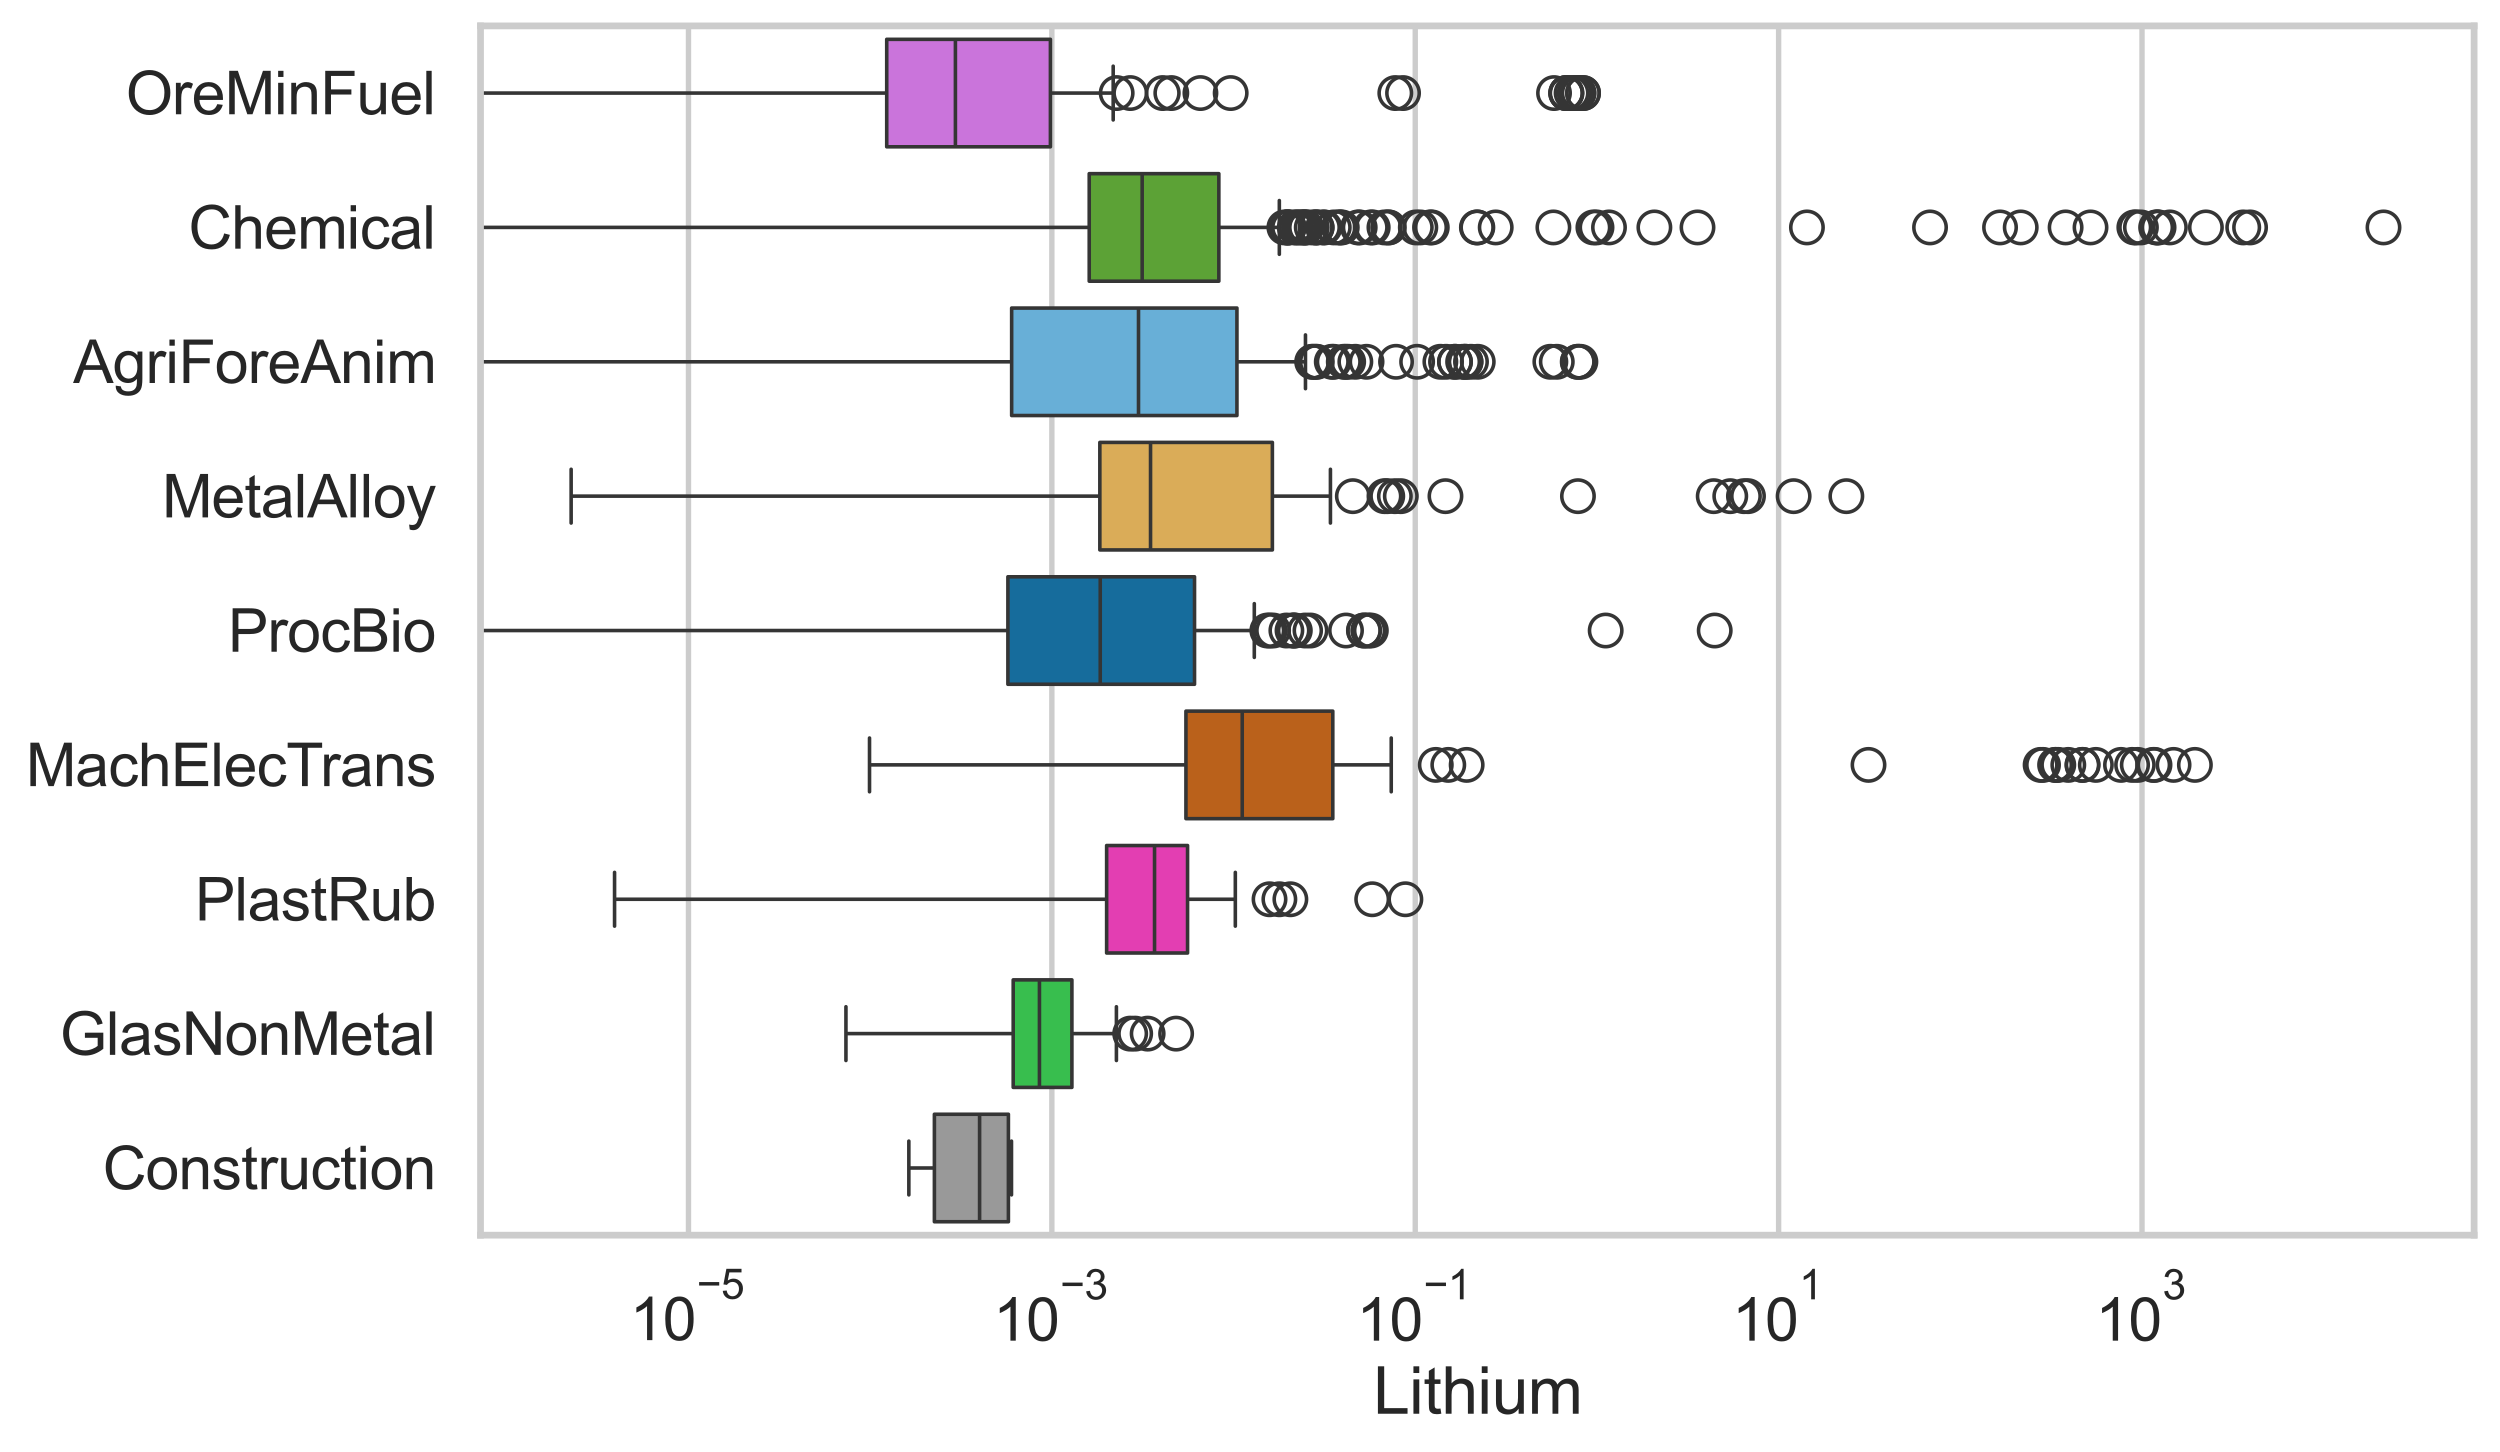 <?xml version="1.0" encoding="utf-8" standalone="no"?>
<!DOCTYPE svg PUBLIC "-//W3C//DTD SVG 1.1//EN"
  "http://www.w3.org/Graphics/SVG/1.1/DTD/svg11.dtd">
<svg xmlns:xlink="http://www.w3.org/1999/xlink" width="695.577pt" height="404.121pt" viewBox="0 0 695.577 404.121" xmlns="http://www.w3.org/2000/svg" version="1.1">
 <defs>
  <style type="text/css">*{stroke-linejoin: round; stroke-linecap: butt}</style>
 </defs>
 <g id="figure_1">
  <g id="patch_1">
   <path d="M 0 404.121 
L 695.577 404.121 
L 695.577 0 
L 0 0 
z
" style="fill: #ffffff"/>
  </g>
  <g id="axes_1">
   <g id="patch_2">
    <path d="M 133.697 343.665 
L 688.377 343.665 
L 688.377 7.2 
L 133.697 7.2 
z
" style="fill: #ffffff"/>
   </g>
   <g id="matplotlib.axis_1">
    <g id="xtick_1">
     <g id="line2d_1">
      <path d="M 191.555 343.665 
L 191.555 7.2 
" clip-path="url(#pcf374add7c)" style="fill: none; stroke: #cccccc; stroke-width: 1.5; stroke-linecap: round"/>
     </g>
     <g id="text_1">
      <!-- $\mathdefault{10^{-5}}$ -->
      <g style="fill: #262626" transform="translate(175.22 373.015) scale(0.165 -0.165)">
       <defs>
        <path id="ArialMT-31" d="M 2384 0 
L 1822 0 
L 1822 3584 
Q 1619 3391 1289 3197 
Q 959 3003 697 2906 
L 697 3450 
Q 1169 3672 1522 3987 
Q 1875 4303 2022 4600 
L 2384 4600 
L 2384 0 
z
" transform="scale(0.016)"/>
        <path id="ArialMT-30" d="M 266 2259 
Q 266 3072 433 3567 
Q 600 4063 929 4331 
Q 1259 4600 1759 4600 
Q 2128 4600 2406 4451 
Q 2684 4303 2865 4023 
Q 3047 3744 3150 3342 
Q 3253 2941 3253 2259 
Q 3253 1453 3087 958 
Q 2922 463 2592 192 
Q 2263 -78 1759 -78 
Q 1097 -78 719 397 
Q 266 969 266 2259 
z
M 844 2259 
Q 844 1131 1108 757 
Q 1372 384 1759 384 
Q 2147 384 2411 759 
Q 2675 1134 2675 2259 
Q 2675 3391 2411 3762 
Q 2147 4134 1753 4134 
Q 1366 4134 1134 3806 
Q 844 3388 844 2259 
z
" transform="scale(0.016)"/>
        <path id="ArialMT-2212" d="M 3381 1997 
L 356 1997 
L 356 2522 
L 3381 2522 
L 3381 1997 
z
" transform="scale(0.016)"/>
        <path id="ArialMT-35" d="M 266 1200 
L 856 1250 
Q 922 819 1161 601 
Q 1400 384 1738 384 
Q 2144 384 2425 690 
Q 2706 997 2706 1503 
Q 2706 1984 2436 2262 
Q 2166 2541 1728 2541 
Q 1456 2541 1237 2417 
Q 1019 2294 894 2097 
L 366 2166 
L 809 4519 
L 3088 4519 
L 3088 3981 
L 1259 3981 
L 1013 2750 
Q 1425 3038 1878 3038 
Q 2478 3038 2890 2622 
Q 3303 2206 3303 1553 
Q 3303 931 2941 478 
Q 2500 -78 1738 -78 
Q 1113 -78 717 272 
Q 322 622 266 1200 
z
" transform="scale(0.016)"/>
       </defs>
       <use xlink:href="#ArialMT-31" transform="translate(0 0.88)"/>
       <use xlink:href="#ArialMT-30" transform="translate(55.615 0.88)"/>
       <use xlink:href="#ArialMT-2212" transform="translate(112.973 70.573) scale(0.7)"/>
       <use xlink:href="#ArialMT-35" transform="translate(153.852 70.573) scale(0.7)"/>
      </g>
     </g>
    </g>
    <g id="xtick_2">
     <g id="line2d_2">
      <path d="M 292.66 343.665 
L 292.66 7.2 
" clip-path="url(#pcf374add7c)" style="fill: none; stroke: #cccccc; stroke-width: 1.5; stroke-linecap: round"/>
     </g>
     <g id="text_2">
      <!-- $\mathdefault{10^{-3}}$ -->
      <g style="fill: #262626" transform="translate(276.325 373.18) scale(0.165 -0.165)">
       <defs>
        <path id="ArialMT-33" d="M 269 1209 
L 831 1284 
Q 928 806 1161 595 
Q 1394 384 1728 384 
Q 2125 384 2398 659 
Q 2672 934 2672 1341 
Q 2672 1728 2419 1979 
Q 2166 2231 1775 2231 
Q 1616 2231 1378 2169 
L 1441 2663 
Q 1497 2656 1531 2656 
Q 1891 2656 2178 2843 
Q 2466 3031 2466 3422 
Q 2466 3731 2256 3934 
Q 2047 4138 1716 4138 
Q 1388 4138 1169 3931 
Q 950 3725 888 3313 
L 325 3413 
Q 428 3978 793 4289 
Q 1159 4600 1703 4600 
Q 2078 4600 2393 4439 
Q 2709 4278 2876 4000 
Q 3044 3722 3044 3409 
Q 3044 3113 2884 2869 
Q 2725 2625 2413 2481 
Q 2819 2388 3044 2092 
Q 3269 1797 3269 1353 
Q 3269 753 2831 336 
Q 2394 -81 1725 -81 
Q 1122 -81 723 278 
Q 325 638 269 1209 
z
" transform="scale(0.016)"/>
       </defs>
       <use xlink:href="#ArialMT-31" transform="translate(0 0.994)"/>
       <use xlink:href="#ArialMT-30" transform="translate(55.615 0.994)"/>
       <use xlink:href="#ArialMT-2212" transform="translate(112.973 70.688) scale(0.7)"/>
       <use xlink:href="#ArialMT-33" transform="translate(153.852 70.688) scale(0.7)"/>
      </g>
     </g>
    </g>
    <g id="xtick_3">
     <g id="line2d_3">
      <path d="M 393.764 343.665 
L 393.764 7.2 
" clip-path="url(#pcf374add7c)" style="fill: none; stroke: #cccccc; stroke-width: 1.5; stroke-linecap: round"/>
     </g>
     <g id="text_3">
      <!-- $\mathdefault{10^{-1}}$ -->
      <g style="fill: #262626" transform="translate(377.429 373.18) scale(0.165 -0.165)">
       <use xlink:href="#ArialMT-31" transform="translate(0 0.994)"/>
       <use xlink:href="#ArialMT-30" transform="translate(55.615 0.994)"/>
       <use xlink:href="#ArialMT-2212" transform="translate(112.973 70.688) scale(0.7)"/>
       <use xlink:href="#ArialMT-31" transform="translate(153.852 70.688) scale(0.7)"/>
      </g>
     </g>
    </g>
    <g id="xtick_4">
     <g id="line2d_4">
      <path d="M 494.868 343.665 
L 494.868 7.2 
" clip-path="url(#pcf374add7c)" style="fill: none; stroke: #cccccc; stroke-width: 1.5; stroke-linecap: round"/>
     </g>
     <g id="text_4">
      <!-- $\mathdefault{10^{1}}$ -->
      <g style="fill: #262626" transform="translate(481.916 373.18) scale(0.165 -0.165)">
       <use xlink:href="#ArialMT-31" transform="translate(0 0.994)"/>
       <use xlink:href="#ArialMT-30" transform="translate(55.615 0.994)"/>
       <use xlink:href="#ArialMT-31" transform="translate(112.973 70.688) scale(0.7)"/>
      </g>
     </g>
    </g>
    <g id="xtick_5">
     <g id="line2d_5">
      <path d="M 595.973 343.665 
L 595.973 7.2 
" clip-path="url(#pcf374add7c)" style="fill: none; stroke: #cccccc; stroke-width: 1.5; stroke-linecap: round"/>
     </g>
     <g id="text_5">
      <!-- $\mathdefault{10^{3}}$ -->
      <g style="fill: #262626" transform="translate(583.02 373.18) scale(0.165 -0.165)">
       <use xlink:href="#ArialMT-31" transform="translate(0 0.994)"/>
       <use xlink:href="#ArialMT-30" transform="translate(55.615 0.994)"/>
       <use xlink:href="#ArialMT-33" transform="translate(112.973 70.688) scale(0.7)"/>
      </g>
     </g>
    </g>
    <g id="text_6">
     <!-- Lithium -->
     <g style="fill: #262626" transform="translate(382.026 393.344) scale(0.18 -0.18)">
      <defs>
       <path id="ArialMT-4c" d="M 469 0 
L 469 4581 
L 1075 4581 
L 1075 541 
L 3331 541 
L 3331 0 
L 469 0 
z
" transform="scale(0.016)"/>
       <path id="ArialMT-69" d="M 425 3934 
L 425 4581 
L 988 4581 
L 988 3934 
L 425 3934 
z
M 425 0 
L 425 3319 
L 988 3319 
L 988 0 
L 425 0 
z
" transform="scale(0.016)"/>
       <path id="ArialMT-74" d="M 1650 503 
L 1731 6 
Q 1494 -44 1306 -44 
Q 1000 -44 831 53 
Q 663 150 594 308 
Q 525 466 525 972 
L 525 2881 
L 113 2881 
L 113 3319 
L 525 3319 
L 525 4141 
L 1084 4478 
L 1084 3319 
L 1650 3319 
L 1650 2881 
L 1084 2881 
L 1084 941 
Q 1084 700 1114 631 
Q 1144 563 1211 522 
Q 1278 481 1403 481 
Q 1497 481 1650 503 
z
" transform="scale(0.016)"/>
       <path id="ArialMT-68" d="M 422 0 
L 422 4581 
L 984 4581 
L 984 2938 
Q 1378 3394 1978 3394 
Q 2347 3394 2619 3248 
Q 2891 3103 3008 2847 
Q 3125 2591 3125 2103 
L 3125 0 
L 2563 0 
L 2563 2103 
Q 2563 2525 2380 2717 
Q 2197 2909 1863 2909 
Q 1613 2909 1392 2779 
Q 1172 2650 1078 2428 
Q 984 2206 984 1816 
L 984 0 
L 422 0 
z
" transform="scale(0.016)"/>
       <path id="ArialMT-75" d="M 2597 0 
L 2597 488 
Q 2209 -75 1544 -75 
Q 1250 -75 995 37 
Q 741 150 617 320 
Q 494 491 444 738 
Q 409 903 409 1263 
L 409 3319 
L 972 3319 
L 972 1478 
Q 972 1038 1006 884 
Q 1059 663 1231 536 
Q 1403 409 1656 409 
Q 1909 409 2131 539 
Q 2353 669 2445 892 
Q 2538 1116 2538 1541 
L 2538 3319 
L 3100 3319 
L 3100 0 
L 2597 0 
z
" transform="scale(0.016)"/>
       <path id="ArialMT-6d" d="M 422 0 
L 422 3319 
L 925 3319 
L 925 2853 
Q 1081 3097 1340 3245 
Q 1600 3394 1931 3394 
Q 2300 3394 2536 3241 
Q 2772 3088 2869 2813 
Q 3263 3394 3894 3394 
Q 4388 3394 4653 3120 
Q 4919 2847 4919 2278 
L 4919 0 
L 4359 0 
L 4359 2091 
Q 4359 2428 4304 2576 
Q 4250 2725 4106 2815 
Q 3963 2906 3769 2906 
Q 3419 2906 3187 2673 
Q 2956 2441 2956 1928 
L 2956 0 
L 2394 0 
L 2394 2156 
Q 2394 2531 2256 2718 
Q 2119 2906 1806 2906 
Q 1569 2906 1367 2781 
Q 1166 2656 1075 2415 
Q 984 2175 984 1722 
L 984 0 
L 422 0 
z
" transform="scale(0.016)"/>
      </defs>
      <use xlink:href="#ArialMT-4c"/>
      <use xlink:href="#ArialMT-69" transform="translate(55.615 0)"/>
      <use xlink:href="#ArialMT-74" transform="translate(77.832 0)"/>
      <use xlink:href="#ArialMT-68" transform="translate(105.615 0)"/>
      <use xlink:href="#ArialMT-69" transform="translate(161.23 0)"/>
      <use xlink:href="#ArialMT-75" transform="translate(183.447 0)"/>
      <use xlink:href="#ArialMT-6d" transform="translate(239.062 0)"/>
     </g>
    </g>
   </g>
   <g id="matplotlib.axis_2">
    <g id="ytick_1">
     <g id="text_7">
      <!-- OreMinFuel -->
      <g style="fill: #262626" transform="translate(35.013 31.798) scale(0.165 -0.165)">
       <defs>
        <path id="ArialMT-4f" d="M 309 2231 
Q 309 3372 921 4017 
Q 1534 4663 2503 4663 
Q 3138 4663 3647 4359 
Q 4156 4056 4423 3514 
Q 4691 2972 4691 2284 
Q 4691 1588 4409 1038 
Q 4128 488 3612 205 
Q 3097 -78 2500 -78 
Q 1853 -78 1343 234 
Q 834 547 571 1087 
Q 309 1628 309 2231 
z
M 934 2222 
Q 934 1394 1379 917 
Q 1825 441 2497 441 
Q 3181 441 3623 922 
Q 4066 1403 4066 2288 
Q 4066 2847 3877 3264 
Q 3688 3681 3323 3911 
Q 2959 4141 2506 4141 
Q 1863 4141 1398 3698 
Q 934 3256 934 2222 
z
" transform="scale(0.016)"/>
        <path id="ArialMT-72" d="M 416 0 
L 416 3319 
L 922 3319 
L 922 2816 
Q 1116 3169 1280 3281 
Q 1444 3394 1641 3394 
Q 1925 3394 2219 3213 
L 2025 2691 
Q 1819 2813 1613 2813 
Q 1428 2813 1281 2702 
Q 1134 2591 1072 2394 
Q 978 2094 978 1738 
L 978 0 
L 416 0 
z
" transform="scale(0.016)"/>
        <path id="ArialMT-65" d="M 2694 1069 
L 3275 997 
Q 3138 488 2766 206 
Q 2394 -75 1816 -75 
Q 1088 -75 661 373 
Q 234 822 234 1631 
Q 234 2469 665 2931 
Q 1097 3394 1784 3394 
Q 2450 3394 2872 2941 
Q 3294 2488 3294 1666 
Q 3294 1616 3291 1516 
L 816 1516 
Q 847 969 1125 678 
Q 1403 388 1819 388 
Q 2128 388 2347 550 
Q 2566 713 2694 1069 
z
M 847 1978 
L 2700 1978 
Q 2663 2397 2488 2606 
Q 2219 2931 1791 2931 
Q 1403 2931 1139 2672 
Q 875 2413 847 1978 
z
" transform="scale(0.016)"/>
        <path id="ArialMT-4d" d="M 475 0 
L 475 4581 
L 1388 4581 
L 2472 1338 
Q 2622 884 2691 659 
Q 2769 909 2934 1394 
L 4031 4581 
L 4847 4581 
L 4847 0 
L 4263 0 
L 4263 3834 
L 2931 0 
L 2384 0 
L 1059 3900 
L 1059 0 
L 475 0 
z
" transform="scale(0.016)"/>
        <path id="ArialMT-6e" d="M 422 0 
L 422 3319 
L 928 3319 
L 928 2847 
Q 1294 3394 1984 3394 
Q 2284 3394 2536 3286 
Q 2788 3178 2913 3003 
Q 3038 2828 3088 2588 
Q 3119 2431 3119 2041 
L 3119 0 
L 2556 0 
L 2556 2019 
Q 2556 2363 2490 2533 
Q 2425 2703 2258 2804 
Q 2091 2906 1866 2906 
Q 1506 2906 1245 2678 
Q 984 2450 984 1813 
L 984 0 
L 422 0 
z
" transform="scale(0.016)"/>
        <path id="ArialMT-46" d="M 525 0 
L 525 4581 
L 3616 4581 
L 3616 4041 
L 1131 4041 
L 1131 2622 
L 3281 2622 
L 3281 2081 
L 1131 2081 
L 1131 0 
L 525 0 
z
" transform="scale(0.016)"/>
        <path id="ArialMT-6c" d="M 409 0 
L 409 4581 
L 972 4581 
L 972 0 
L 409 0 
z
" transform="scale(0.016)"/>
       </defs>
       <use xlink:href="#ArialMT-4f"/>
       <use xlink:href="#ArialMT-72" transform="translate(77.783 0)"/>
       <use xlink:href="#ArialMT-65" transform="translate(111.084 0)"/>
       <use xlink:href="#ArialMT-4d" transform="translate(166.699 0)"/>
       <use xlink:href="#ArialMT-69" transform="translate(250 0)"/>
       <use xlink:href="#ArialMT-6e" transform="translate(272.217 0)"/>
       <use xlink:href="#ArialMT-46" transform="translate(327.832 0)"/>
       <use xlink:href="#ArialMT-75" transform="translate(388.916 0)"/>
       <use xlink:href="#ArialMT-65" transform="translate(444.531 0)"/>
       <use xlink:href="#ArialMT-6c" transform="translate(500.146 0)"/>
      </g>
     </g>
    </g>
    <g id="ytick_2">
     <g id="text_8">
      <!-- Chemical -->
      <g style="fill: #262626" transform="translate(52.428 69.183) scale(0.165 -0.165)">
       <defs>
        <path id="ArialMT-43" d="M 3763 1606 
L 4369 1453 
Q 4178 706 3683 314 
Q 3188 -78 2472 -78 
Q 1731 -78 1267 223 
Q 803 525 561 1097 
Q 319 1669 319 2325 
Q 319 3041 592 3573 
Q 866 4106 1370 4382 
Q 1875 4659 2481 4659 
Q 3169 4659 3637 4309 
Q 4106 3959 4291 3325 
L 3694 3184 
Q 3534 3684 3231 3912 
Q 2928 4141 2469 4141 
Q 1941 4141 1586 3887 
Q 1231 3634 1087 3207 
Q 944 2781 944 2328 
Q 944 1744 1114 1308 
Q 1284 872 1643 656 
Q 2003 441 2422 441 
Q 2931 441 3284 734 
Q 3638 1028 3763 1606 
z
" transform="scale(0.016)"/>
        <path id="ArialMT-63" d="M 2588 1216 
L 3141 1144 
Q 3050 572 2676 248 
Q 2303 -75 1759 -75 
Q 1078 -75 664 370 
Q 250 816 250 1647 
Q 250 2184 428 2587 
Q 606 2991 970 3192 
Q 1334 3394 1763 3394 
Q 2303 3394 2647 3120 
Q 2991 2847 3088 2344 
L 2541 2259 
Q 2463 2594 2264 2762 
Q 2066 2931 1784 2931 
Q 1359 2931 1093 2626 
Q 828 2322 828 1663 
Q 828 994 1084 691 
Q 1341 388 1753 388 
Q 2084 388 2306 591 
Q 2528 794 2588 1216 
z
" transform="scale(0.016)"/>
        <path id="ArialMT-61" d="M 2588 409 
Q 2275 144 1986 34 
Q 1697 -75 1366 -75 
Q 819 -75 525 192 
Q 231 459 231 875 
Q 231 1119 342 1320 
Q 453 1522 633 1644 
Q 813 1766 1038 1828 
Q 1203 1872 1538 1913 
Q 2219 1994 2541 2106 
Q 2544 2222 2544 2253 
Q 2544 2597 2384 2738 
Q 2169 2928 1744 2928 
Q 1347 2928 1158 2789 
Q 969 2650 878 2297 
L 328 2372 
Q 403 2725 575 2942 
Q 747 3159 1072 3276 
Q 1397 3394 1825 3394 
Q 2250 3394 2515 3294 
Q 2781 3194 2906 3042 
Q 3031 2891 3081 2659 
Q 3109 2516 3109 2141 
L 3109 1391 
Q 3109 606 3145 398 
Q 3181 191 3288 0 
L 2700 0 
Q 2613 175 2588 409 
z
M 2541 1666 
Q 2234 1541 1622 1453 
Q 1275 1403 1131 1340 
Q 988 1278 909 1158 
Q 831 1038 831 891 
Q 831 666 1001 516 
Q 1172 366 1500 366 
Q 1825 366 2078 508 
Q 2331 650 2450 897 
Q 2541 1088 2541 1459 
L 2541 1666 
z
" transform="scale(0.016)"/>
       </defs>
       <use xlink:href="#ArialMT-43"/>
       <use xlink:href="#ArialMT-68" transform="translate(72.217 0)"/>
       <use xlink:href="#ArialMT-65" transform="translate(127.832 0)"/>
       <use xlink:href="#ArialMT-6d" transform="translate(183.447 0)"/>
       <use xlink:href="#ArialMT-69" transform="translate(266.748 0)"/>
       <use xlink:href="#ArialMT-63" transform="translate(288.965 0)"/>
       <use xlink:href="#ArialMT-61" transform="translate(338.965 0)"/>
       <use xlink:href="#ArialMT-6c" transform="translate(394.58 0)"/>
      </g>
     </g>
    </g>
    <g id="ytick_3">
     <g id="text_9">
      <!-- AgriForeAnim -->
      <g style="fill: #262626" transform="translate(20.341 106.568) scale(0.165 -0.165)">
       <defs>
        <path id="ArialMT-41" d="M -9 0 
L 1750 4581 
L 2403 4581 
L 4278 0 
L 3588 0 
L 3053 1388 
L 1138 1388 
L 634 0 
L -9 0 
z
M 1313 1881 
L 2866 1881 
L 2388 3150 
Q 2169 3728 2063 4100 
Q 1975 3659 1816 3225 
L 1313 1881 
z
" transform="scale(0.016)"/>
        <path id="ArialMT-67" d="M 319 -275 
L 866 -356 
Q 900 -609 1056 -725 
Q 1266 -881 1628 -881 
Q 2019 -881 2231 -725 
Q 2444 -569 2519 -288 
Q 2563 -116 2559 434 
Q 2191 0 1641 0 
Q 956 0 581 494 
Q 206 988 206 1678 
Q 206 2153 378 2554 
Q 550 2956 876 3175 
Q 1203 3394 1644 3394 
Q 2231 3394 2613 2919 
L 2613 3319 
L 3131 3319 
L 3131 450 
Q 3131 -325 2973 -648 
Q 2816 -972 2473 -1159 
Q 2131 -1347 1631 -1347 
Q 1038 -1347 672 -1080 
Q 306 -813 319 -275 
z
M 784 1719 
Q 784 1066 1043 766 
Q 1303 466 1694 466 
Q 2081 466 2343 764 
Q 2606 1063 2606 1700 
Q 2606 2309 2336 2618 
Q 2066 2928 1684 2928 
Q 1309 2928 1046 2623 
Q 784 2319 784 1719 
z
" transform="scale(0.016)"/>
        <path id="ArialMT-6f" d="M 213 1659 
Q 213 2581 725 3025 
Q 1153 3394 1769 3394 
Q 2453 3394 2887 2945 
Q 3322 2497 3322 1706 
Q 3322 1066 3130 698 
Q 2938 331 2570 128 
Q 2203 -75 1769 -75 
Q 1072 -75 642 372 
Q 213 819 213 1659 
z
M 791 1659 
Q 791 1022 1069 705 
Q 1347 388 1769 388 
Q 2188 388 2466 706 
Q 2744 1025 2744 1678 
Q 2744 2294 2464 2611 
Q 2184 2928 1769 2928 
Q 1347 2928 1069 2612 
Q 791 2297 791 1659 
z
" transform="scale(0.016)"/>
       </defs>
       <use xlink:href="#ArialMT-41"/>
       <use xlink:href="#ArialMT-67" transform="translate(66.699 0)"/>
       <use xlink:href="#ArialMT-72" transform="translate(122.314 0)"/>
       <use xlink:href="#ArialMT-69" transform="translate(155.615 0)"/>
       <use xlink:href="#ArialMT-46" transform="translate(177.832 0)"/>
       <use xlink:href="#ArialMT-6f" transform="translate(238.916 0)"/>
       <use xlink:href="#ArialMT-72" transform="translate(294.531 0)"/>
       <use xlink:href="#ArialMT-65" transform="translate(327.832 0)"/>
       <use xlink:href="#ArialMT-41" transform="translate(383.447 0)"/>
       <use xlink:href="#ArialMT-6e" transform="translate(450.146 0)"/>
       <use xlink:href="#ArialMT-69" transform="translate(505.762 0)"/>
       <use xlink:href="#ArialMT-6d" transform="translate(527.979 0)"/>
      </g>
     </g>
    </g>
    <g id="ytick_4">
     <g id="text_10">
      <!-- MetalAlloy -->
      <g style="fill: #262626" transform="translate(45.088 143.953) scale(0.165 -0.165)">
       <defs>
        <path id="ArialMT-79" d="M 397 -1278 
L 334 -750 
Q 519 -800 656 -800 
Q 844 -800 956 -737 
Q 1069 -675 1141 -563 
Q 1194 -478 1313 -144 
Q 1328 -97 1363 -6 
L 103 3319 
L 709 3319 
L 1400 1397 
Q 1534 1031 1641 628 
Q 1738 1016 1872 1384 
L 2581 3319 
L 3144 3319 
L 1881 -56 
Q 1678 -603 1566 -809 
Q 1416 -1088 1222 -1217 
Q 1028 -1347 759 -1347 
Q 597 -1347 397 -1278 
z
" transform="scale(0.016)"/>
       </defs>
       <use xlink:href="#ArialMT-4d"/>
       <use xlink:href="#ArialMT-65" transform="translate(83.301 0)"/>
       <use xlink:href="#ArialMT-74" transform="translate(138.916 0)"/>
       <use xlink:href="#ArialMT-61" transform="translate(166.699 0)"/>
       <use xlink:href="#ArialMT-6c" transform="translate(222.314 0)"/>
       <use xlink:href="#ArialMT-41" transform="translate(244.531 0)"/>
       <use xlink:href="#ArialMT-6c" transform="translate(311.23 0)"/>
       <use xlink:href="#ArialMT-6c" transform="translate(333.447 0)"/>
       <use xlink:href="#ArialMT-6f" transform="translate(355.664 0)"/>
       <use xlink:href="#ArialMT-79" transform="translate(411.279 0)"/>
      </g>
     </g>
    </g>
    <g id="ytick_5">
     <g id="text_11">
      <!-- ProcBio -->
      <g style="fill: #262626" transform="translate(63.424 181.337) scale(0.165 -0.165)">
       <defs>
        <path id="ArialMT-50" d="M 494 0 
L 494 4581 
L 2222 4581 
Q 2678 4581 2919 4538 
Q 3256 4481 3484 4323 
Q 3713 4166 3852 3881 
Q 3991 3597 3991 3256 
Q 3991 2672 3619 2267 
Q 3247 1863 2275 1863 
L 1100 1863 
L 1100 0 
L 494 0 
z
M 1100 2403 
L 2284 2403 
Q 2872 2403 3119 2622 
Q 3366 2841 3366 3238 
Q 3366 3525 3220 3729 
Q 3075 3934 2838 4000 
Q 2684 4041 2272 4041 
L 1100 4041 
L 1100 2403 
z
" transform="scale(0.016)"/>
        <path id="ArialMT-42" d="M 469 0 
L 469 4581 
L 2188 4581 
Q 2713 4581 3030 4442 
Q 3347 4303 3526 4014 
Q 3706 3725 3706 3409 
Q 3706 3116 3547 2856 
Q 3388 2597 3066 2438 
Q 3481 2316 3704 2022 
Q 3928 1728 3928 1328 
Q 3928 1006 3792 729 
Q 3656 453 3456 303 
Q 3256 153 2954 76 
Q 2653 0 2216 0 
L 469 0 
z
M 1075 2656 
L 2066 2656 
Q 2469 2656 2644 2709 
Q 2875 2778 2992 2937 
Q 3109 3097 3109 3338 
Q 3109 3566 3000 3739 
Q 2891 3913 2687 3977 
Q 2484 4041 1991 4041 
L 1075 4041 
L 1075 2656 
z
M 1075 541 
L 2216 541 
Q 2509 541 2628 563 
Q 2838 600 2978 687 
Q 3119 775 3209 942 
Q 3300 1109 3300 1328 
Q 3300 1584 3169 1773 
Q 3038 1963 2805 2039 
Q 2572 2116 2134 2116 
L 1075 2116 
L 1075 541 
z
" transform="scale(0.016)"/>
       </defs>
       <use xlink:href="#ArialMT-50"/>
       <use xlink:href="#ArialMT-72" transform="translate(66.699 0)"/>
       <use xlink:href="#ArialMT-6f" transform="translate(100 0)"/>
       <use xlink:href="#ArialMT-63" transform="translate(155.615 0)"/>
       <use xlink:href="#ArialMT-42" transform="translate(205.615 0)"/>
       <use xlink:href="#ArialMT-69" transform="translate(272.314 0)"/>
       <use xlink:href="#ArialMT-6f" transform="translate(294.531 0)"/>
      </g>
     </g>
    </g>
    <g id="ytick_6">
     <g id="text_12">
      <!-- MachElecTrans -->
      <g style="fill: #262626" transform="translate(7.2 218.722) scale(0.165 -0.165)">
       <defs>
        <path id="ArialMT-45" d="M 506 0 
L 506 4581 
L 3819 4581 
L 3819 4041 
L 1113 4041 
L 1113 2638 
L 3647 2638 
L 3647 2100 
L 1113 2100 
L 1113 541 
L 3925 541 
L 3925 0 
L 506 0 
z
" transform="scale(0.016)"/>
        <path id="ArialMT-54" d="M 1659 0 
L 1659 4041 
L 150 4041 
L 150 4581 
L 3781 4581 
L 3781 4041 
L 2266 4041 
L 2266 0 
L 1659 0 
z
" transform="scale(0.016)"/>
        <path id="ArialMT-73" d="M 197 991 
L 753 1078 
Q 800 744 1014 566 
Q 1228 388 1613 388 
Q 2000 388 2187 545 
Q 2375 703 2375 916 
Q 2375 1106 2209 1216 
Q 2094 1291 1634 1406 
Q 1016 1563 777 1677 
Q 538 1791 414 1992 
Q 291 2194 291 2438 
Q 291 2659 392 2848 
Q 494 3038 669 3163 
Q 800 3259 1026 3326 
Q 1253 3394 1513 3394 
Q 1903 3394 2198 3281 
Q 2494 3169 2634 2976 
Q 2775 2784 2828 2463 
L 2278 2388 
Q 2241 2644 2061 2787 
Q 1881 2931 1553 2931 
Q 1166 2931 1000 2803 
Q 834 2675 834 2503 
Q 834 2394 903 2306 
Q 972 2216 1119 2156 
Q 1203 2125 1616 2013 
Q 2213 1853 2448 1751 
Q 2684 1650 2818 1456 
Q 2953 1263 2953 975 
Q 2953 694 2789 445 
Q 2625 197 2315 61 
Q 2006 -75 1616 -75 
Q 969 -75 630 194 
Q 291 463 197 991 
z
" transform="scale(0.016)"/>
       </defs>
       <use xlink:href="#ArialMT-4d"/>
       <use xlink:href="#ArialMT-61" transform="translate(83.301 0)"/>
       <use xlink:href="#ArialMT-63" transform="translate(138.916 0)"/>
       <use xlink:href="#ArialMT-68" transform="translate(188.916 0)"/>
       <use xlink:href="#ArialMT-45" transform="translate(244.531 0)"/>
       <use xlink:href="#ArialMT-6c" transform="translate(311.23 0)"/>
       <use xlink:href="#ArialMT-65" transform="translate(333.447 0)"/>
       <use xlink:href="#ArialMT-63" transform="translate(389.062 0)"/>
       <use xlink:href="#ArialMT-54" transform="translate(439.062 0)"/>
       <use xlink:href="#ArialMT-72" transform="translate(496.396 0)"/>
       <use xlink:href="#ArialMT-61" transform="translate(529.697 0)"/>
       <use xlink:href="#ArialMT-6e" transform="translate(585.312 0)"/>
       <use xlink:href="#ArialMT-73" transform="translate(640.928 0)"/>
      </g>
     </g>
    </g>
    <g id="ytick_7">
     <g id="text_13">
      <!-- PlastRub -->
      <g style="fill: #262626" transform="translate(54.248 256.107) scale(0.165 -0.165)">
       <defs>
        <path id="ArialMT-52" d="M 503 0 
L 503 4581 
L 2534 4581 
Q 3147 4581 3465 4457 
Q 3784 4334 3975 4021 
Q 4166 3709 4166 3331 
Q 4166 2844 3850 2509 
Q 3534 2175 2875 2084 
Q 3116 1969 3241 1856 
Q 3506 1613 3744 1247 
L 4541 0 
L 3778 0 
L 3172 953 
Q 2906 1366 2734 1584 
Q 2563 1803 2427 1890 
Q 2291 1978 2150 2013 
Q 2047 2034 1813 2034 
L 1109 2034 
L 1109 0 
L 503 0 
z
M 1109 2559 
L 2413 2559 
Q 2828 2559 3062 2645 
Q 3297 2731 3419 2920 
Q 3541 3109 3541 3331 
Q 3541 3656 3305 3865 
Q 3069 4075 2559 4075 
L 1109 4075 
L 1109 2559 
z
" transform="scale(0.016)"/>
        <path id="ArialMT-62" d="M 941 0 
L 419 0 
L 419 4581 
L 981 4581 
L 981 2947 
Q 1338 3394 1891 3394 
Q 2197 3394 2470 3270 
Q 2744 3147 2920 2923 
Q 3097 2700 3197 2384 
Q 3297 2069 3297 1709 
Q 3297 856 2875 390 
Q 2453 -75 1863 -75 
Q 1275 -75 941 416 
L 941 0 
z
M 934 1684 
Q 934 1088 1097 822 
Q 1363 388 1816 388 
Q 2184 388 2453 708 
Q 2722 1028 2722 1663 
Q 2722 2313 2464 2622 
Q 2206 2931 1841 2931 
Q 1472 2931 1203 2611 
Q 934 2291 934 1684 
z
" transform="scale(0.016)"/>
       </defs>
       <use xlink:href="#ArialMT-50"/>
       <use xlink:href="#ArialMT-6c" transform="translate(66.699 0)"/>
       <use xlink:href="#ArialMT-61" transform="translate(88.916 0)"/>
       <use xlink:href="#ArialMT-73" transform="translate(144.531 0)"/>
       <use xlink:href="#ArialMT-74" transform="translate(194.531 0)"/>
       <use xlink:href="#ArialMT-52" transform="translate(222.314 0)"/>
       <use xlink:href="#ArialMT-75" transform="translate(294.531 0)"/>
       <use xlink:href="#ArialMT-62" transform="translate(350.146 0)"/>
      </g>
     </g>
    </g>
    <g id="ytick_8">
     <g id="text_14">
      <!-- GlasNonMetal -->
      <g style="fill: #262626" transform="translate(16.659 293.492) scale(0.165 -0.165)">
       <defs>
        <path id="ArialMT-47" d="M 2638 1797 
L 2638 2334 
L 4578 2338 
L 4578 638 
Q 4131 281 3656 101 
Q 3181 -78 2681 -78 
Q 2006 -78 1454 211 
Q 903 500 622 1047 
Q 341 1594 341 2269 
Q 341 2938 620 3517 
Q 900 4097 1425 4378 
Q 1950 4659 2634 4659 
Q 3131 4659 3532 4498 
Q 3934 4338 4162 4050 
Q 4391 3763 4509 3300 
L 3963 3150 
Q 3859 3500 3706 3700 
Q 3553 3900 3268 4020 
Q 2984 4141 2638 4141 
Q 2222 4141 1919 4014 
Q 1616 3888 1430 3681 
Q 1244 3475 1141 3228 
Q 966 2803 966 2306 
Q 966 1694 1177 1281 
Q 1388 869 1791 669 
Q 2194 469 2647 469 
Q 3041 469 3416 620 
Q 3791 772 3984 944 
L 3984 1797 
L 2638 1797 
z
" transform="scale(0.016)"/>
        <path id="ArialMT-4e" d="M 488 0 
L 488 4581 
L 1109 4581 
L 3516 984 
L 3516 4581 
L 4097 4581 
L 4097 0 
L 3475 0 
L 1069 3600 
L 1069 0 
L 488 0 
z
" transform="scale(0.016)"/>
       </defs>
       <use xlink:href="#ArialMT-47"/>
       <use xlink:href="#ArialMT-6c" transform="translate(77.783 0)"/>
       <use xlink:href="#ArialMT-61" transform="translate(100 0)"/>
       <use xlink:href="#ArialMT-73" transform="translate(155.615 0)"/>
       <use xlink:href="#ArialMT-4e" transform="translate(205.615 0)"/>
       <use xlink:href="#ArialMT-6f" transform="translate(277.832 0)"/>
       <use xlink:href="#ArialMT-6e" transform="translate(333.447 0)"/>
       <use xlink:href="#ArialMT-4d" transform="translate(389.062 0)"/>
       <use xlink:href="#ArialMT-65" transform="translate(472.363 0)"/>
       <use xlink:href="#ArialMT-74" transform="translate(527.979 0)"/>
       <use xlink:href="#ArialMT-61" transform="translate(555.762 0)"/>
       <use xlink:href="#ArialMT-6c" transform="translate(611.377 0)"/>
      </g>
     </g>
    </g>
    <g id="ytick_9">
     <g id="text_15">
      <!-- Construction -->
      <g style="fill: #262626" transform="translate(28.575 330.877) scale(0.165 -0.165)">
       <use xlink:href="#ArialMT-43"/>
       <use xlink:href="#ArialMT-6f" transform="translate(72.217 0)"/>
       <use xlink:href="#ArialMT-6e" transform="translate(127.832 0)"/>
       <use xlink:href="#ArialMT-73" transform="translate(183.447 0)"/>
       <use xlink:href="#ArialMT-74" transform="translate(233.447 0)"/>
       <use xlink:href="#ArialMT-72" transform="translate(261.23 0)"/>
       <use xlink:href="#ArialMT-75" transform="translate(294.531 0)"/>
       <use xlink:href="#ArialMT-63" transform="translate(350.146 0)"/>
       <use xlink:href="#ArialMT-74" transform="translate(400.146 0)"/>
       <use xlink:href="#ArialMT-69" transform="translate(427.93 0)"/>
       <use xlink:href="#ArialMT-6f" transform="translate(450.146 0)"/>
       <use xlink:href="#ArialMT-6e" transform="translate(505.762 0)"/>
      </g>
     </g>
    </g>
   </g>
   <g id="patch_3">
    <path d="M 246.713 10.938 
L 246.713 40.846 
L 292.258 40.846 
L 292.258 10.938 
L 246.713 10.938 
z
" clip-path="url(#pcf374add7c)" style="fill: #ca74db; stroke: #353535; stroke-linejoin: miter"/>
   </g>
   <g id="line2d_6">
    <path d="M 246.713 25.892 
L -1 25.892 
" clip-path="url(#pcf374add7c)" style="fill: none; stroke: #353535"/>
   </g>
   <g id="line2d_7">
    <path d="M 292.258 25.892 
L 309.724 25.892 
" clip-path="url(#pcf374add7c)" style="fill: none; stroke: #353535"/>
   </g>
   <g id="line2d_8">
    <path clip-path="url(#pcf374add7c)" style="fill: none; stroke: #353535; stroke-linecap: round"/>
   </g>
   <g id="line2d_9">
    <path d="M 309.724 18.415 
L 309.724 33.369 
" clip-path="url(#pcf374add7c)" style="fill: none; stroke: #353535; stroke-linecap: round"/>
   </g>
   <g id="line2d_10">
    <defs>
     <path id="m9fefbf8e36" d="M 0 4.5 
C 1.193 4.5 2.338 4.026 3.182 3.182 
C 4.026 2.338 4.5 1.193 4.5 0 
C 4.5 -1.193 4.026 -2.338 3.182 -3.182 
C 2.338 -4.026 1.193 -4.5 0 -4.5 
C -1.193 -4.5 -2.338 -4.026 -3.182 -3.182 
C -4.026 -2.338 -4.5 -1.193 -4.5 0 
C -4.5 1.193 -4.026 2.338 -3.182 3.182 
C -2.338 4.026 -1.193 4.5 0 4.5 
z
" style="stroke: #353535"/>
    </defs>
    <g clip-path="url(#pcf374add7c)">
     <use xlink:href="#m9fefbf8e36" x="310.69" y="25.892" style="fill-opacity: 0; stroke: #353535"/>
     <use xlink:href="#m9fefbf8e36" x="435.755" y="25.892" style="fill-opacity: 0; stroke: #353535"/>
     <use xlink:href="#m9fefbf8e36" x="437.261" y="25.892" style="fill-opacity: 0; stroke: #353535"/>
     <use xlink:href="#m9fefbf8e36" x="438.663" y="25.892" style="fill-opacity: 0; stroke: #353535"/>
     <use xlink:href="#m9fefbf8e36" x="314.485" y="25.892" style="fill-opacity: 0; stroke: #353535"/>
     <use xlink:href="#m9fefbf8e36" x="432.38" y="25.892" style="fill-opacity: 0; stroke: #353535"/>
     <use xlink:href="#m9fefbf8e36" x="438.663" y="25.892" style="fill-opacity: 0; stroke: #353535"/>
     <use xlink:href="#m9fefbf8e36" x="323.511" y="25.892" style="fill-opacity: 0; stroke: #353535"/>
     <use xlink:href="#m9fefbf8e36" x="342.41" y="25.892" style="fill-opacity: 0; stroke: #353535"/>
     <use xlink:href="#m9fefbf8e36" x="438.123" y="25.892" style="fill-opacity: 0; stroke: #353535"/>
     <use xlink:href="#m9fefbf8e36" x="440.449" y="25.892" style="fill-opacity: 0; stroke: #353535"/>
     <use xlink:href="#m9fefbf8e36" x="440.449" y="25.892" style="fill-opacity: 0; stroke: #353535"/>
     <use xlink:href="#m9fefbf8e36" x="333.996" y="25.892" style="fill-opacity: 0; stroke: #353535"/>
     <use xlink:href="#m9fefbf8e36" x="438.749" y="25.892" style="fill-opacity: 0; stroke: #353535"/>
     <use xlink:href="#m9fefbf8e36" x="325.894" y="25.892" style="fill-opacity: 0; stroke: #353535"/>
     <use xlink:href="#m9fefbf8e36" x="390.369" y="25.892" style="fill-opacity: 0; stroke: #353535"/>
     <use xlink:href="#m9fefbf8e36" x="435.868" y="25.892" style="fill-opacity: 0; stroke: #353535"/>
     <use xlink:href="#m9fefbf8e36" x="388.218" y="25.892" style="fill-opacity: 0; stroke: #353535"/>
     <use xlink:href="#m9fefbf8e36" x="439.249" y="25.892" style="fill-opacity: 0; stroke: #353535"/>
     <use xlink:href="#m9fefbf8e36" x="435.758" y="25.892" style="fill-opacity: 0; stroke: #353535"/>
    </g>
   </g>
   <g id="patch_4">
    <path d="M 303.054 48.323 
L 303.054 78.231 
L 339.121 78.231 
L 339.121 48.323 
L 303.054 48.323 
z
" clip-path="url(#pcf374add7c)" style="fill: #5ca236; stroke: #353535; stroke-linejoin: miter"/>
   </g>
   <g id="line2d_11">
    <path d="M 303.054 63.277 
L -1 63.277 
" clip-path="url(#pcf374add7c)" style="fill: none; stroke: #353535"/>
   </g>
   <g id="line2d_12">
    <path d="M 339.121 63.277 
L 355.95 63.277 
" clip-path="url(#pcf374add7c)" style="fill: none; stroke: #353535"/>
   </g>
   <g id="line2d_13">
    <path clip-path="url(#pcf374add7c)" style="fill: none; stroke: #353535; stroke-linecap: round"/>
   </g>
   <g id="line2d_14">
    <path d="M 355.95 55.8 
L 355.95 70.754 
" clip-path="url(#pcf374add7c)" style="fill: none; stroke: #353535; stroke-linecap: round"/>
   </g>
   <g id="line2d_15">
    <g clip-path="url(#pcf374add7c)">
     <use xlink:href="#m9fefbf8e36" x="443.334" y="63.277" style="fill-opacity: 0; stroke: #353535"/>
     <use xlink:href="#m9fefbf8e36" x="372.426" y="63.277" style="fill-opacity: 0; stroke: #353535"/>
     <use xlink:href="#m9fefbf8e36" x="378.308" y="63.277" style="fill-opacity: 0; stroke: #353535"/>
     <use xlink:href="#m9fefbf8e36" x="410.918" y="63.277" style="fill-opacity: 0; stroke: #353535"/>
     <use xlink:href="#m9fefbf8e36" x="411.048" y="63.277" style="fill-opacity: 0; stroke: #353535"/>
     <use xlink:href="#m9fefbf8e36" x="444.196" y="63.277" style="fill-opacity: 0; stroke: #353535"/>
     <use xlink:href="#m9fefbf8e36" x="363.211" y="63.277" style="fill-opacity: 0; stroke: #353535"/>
     <use xlink:href="#m9fefbf8e36" x="536.994" y="63.277" style="fill-opacity: 0; stroke: #353535"/>
     <use xlink:href="#m9fefbf8e36" x="361.985" y="63.277" style="fill-opacity: 0; stroke: #353535"/>
     <use xlink:href="#m9fefbf8e36" x="361.407" y="63.277" style="fill-opacity: 0; stroke: #353535"/>
     <use xlink:href="#m9fefbf8e36" x="603.724" y="63.277" style="fill-opacity: 0; stroke: #353535"/>
     <use xlink:href="#m9fefbf8e36" x="357.359" y="63.277" style="fill-opacity: 0; stroke: #353535"/>
     <use xlink:href="#m9fefbf8e36" x="556.473" y="63.277" style="fill-opacity: 0; stroke: #353535"/>
     <use xlink:href="#m9fefbf8e36" x="364.966" y="63.277" style="fill-opacity: 0; stroke: #353535"/>
     <use xlink:href="#m9fefbf8e36" x="395.178" y="63.277" style="fill-opacity: 0; stroke: #353535"/>
     <use xlink:href="#m9fefbf8e36" x="600.575" y="63.277" style="fill-opacity: 0; stroke: #353535"/>
     <use xlink:href="#m9fefbf8e36" x="447.669" y="63.277" style="fill-opacity: 0; stroke: #353535"/>
     <use xlink:href="#m9fefbf8e36" x="393.919" y="63.277" style="fill-opacity: 0; stroke: #353535"/>
     <use xlink:href="#m9fefbf8e36" x="613.75" y="63.277" style="fill-opacity: 0; stroke: #353535"/>
     <use xlink:href="#m9fefbf8e36" x="366.31" y="63.277" style="fill-opacity: 0; stroke: #353535"/>
     <use xlink:href="#m9fefbf8e36" x="360.252" y="63.277" style="fill-opacity: 0; stroke: #353535"/>
     <use xlink:href="#m9fefbf8e36" x="363.37" y="63.277" style="fill-opacity: 0; stroke: #353535"/>
     <use xlink:href="#m9fefbf8e36" x="595.665" y="63.277" style="fill-opacity: 0; stroke: #353535"/>
     <use xlink:href="#m9fefbf8e36" x="472.297" y="63.277" style="fill-opacity: 0; stroke: #353535"/>
     <use xlink:href="#m9fefbf8e36" x="626.036" y="63.277" style="fill-opacity: 0; stroke: #353535"/>
     <use xlink:href="#m9fefbf8e36" x="372.888" y="63.277" style="fill-opacity: 0; stroke: #353535"/>
     <use xlink:href="#m9fefbf8e36" x="581.645" y="63.277" style="fill-opacity: 0; stroke: #353535"/>
     <use xlink:href="#m9fefbf8e36" x="358.355" y="63.277" style="fill-opacity: 0; stroke: #353535"/>
     <use xlink:href="#m9fefbf8e36" x="562.222" y="63.277" style="fill-opacity: 0; stroke: #353535"/>
     <use xlink:href="#m9fefbf8e36" x="593.84" y="63.277" style="fill-opacity: 0; stroke: #353535"/>
     <use xlink:href="#m9fefbf8e36" x="600.221" y="63.277" style="fill-opacity: 0; stroke: #353535"/>
     <use xlink:href="#m9fefbf8e36" x="360.636" y="63.277" style="fill-opacity: 0; stroke: #353535"/>
     <use xlink:href="#m9fefbf8e36" x="363.047" y="63.277" style="fill-opacity: 0; stroke: #353535"/>
     <use xlink:href="#m9fefbf8e36" x="368.094" y="63.277" style="fill-opacity: 0; stroke: #353535"/>
     <use xlink:href="#m9fefbf8e36" x="373.324" y="63.277" style="fill-opacity: 0; stroke: #353535"/>
     <use xlink:href="#m9fefbf8e36" x="624.136" y="63.277" style="fill-opacity: 0; stroke: #353535"/>
     <use xlink:href="#m9fefbf8e36" x="397.886" y="63.277" style="fill-opacity: 0; stroke: #353535"/>
     <use xlink:href="#m9fefbf8e36" x="368.514" y="63.277" style="fill-opacity: 0; stroke: #353535"/>
     <use xlink:href="#m9fefbf8e36" x="416.152" y="63.277" style="fill-opacity: 0; stroke: #353535"/>
     <use xlink:href="#m9fefbf8e36" x="574.715" y="63.277" style="fill-opacity: 0; stroke: #353535"/>
     <use xlink:href="#m9fefbf8e36" x="366.335" y="63.277" style="fill-opacity: 0; stroke: #353535"/>
     <use xlink:href="#m9fefbf8e36" x="460.301" y="63.277" style="fill-opacity: 0; stroke: #353535"/>
     <use xlink:href="#m9fefbf8e36" x="358.18" y="63.277" style="fill-opacity: 0; stroke: #353535"/>
     <use xlink:href="#m9fefbf8e36" x="362.579" y="63.277" style="fill-opacity: 0; stroke: #353535"/>
     <use xlink:href="#m9fefbf8e36" x="398.365" y="63.277" style="fill-opacity: 0; stroke: #353535"/>
     <use xlink:href="#m9fefbf8e36" x="381.373" y="63.277" style="fill-opacity: 0; stroke: #353535"/>
     <use xlink:href="#m9fefbf8e36" x="432.203" y="63.277" style="fill-opacity: 0; stroke: #353535"/>
     <use xlink:href="#m9fefbf8e36" x="599.905" y="63.277" style="fill-opacity: 0; stroke: #353535"/>
     <use xlink:href="#m9fefbf8e36" x="385.191" y="63.277" style="fill-opacity: 0; stroke: #353535"/>
     <use xlink:href="#m9fefbf8e36" x="366.06" y="63.277" style="fill-opacity: 0; stroke: #353535"/>
     <use xlink:href="#m9fefbf8e36" x="358.233" y="63.277" style="fill-opacity: 0; stroke: #353535"/>
     <use xlink:href="#m9fefbf8e36" x="381.927" y="63.277" style="fill-opacity: 0; stroke: #353535"/>
     <use xlink:href="#m9fefbf8e36" x="386.41" y="63.277" style="fill-opacity: 0; stroke: #353535"/>
     <use xlink:href="#m9fefbf8e36" x="502.746" y="63.277" style="fill-opacity: 0; stroke: #353535"/>
     <use xlink:href="#m9fefbf8e36" x="371.095" y="63.277" style="fill-opacity: 0; stroke: #353535"/>
     <use xlink:href="#m9fefbf8e36" x="377.806" y="63.277" style="fill-opacity: 0; stroke: #353535"/>
     <use xlink:href="#m9fefbf8e36" x="358.646" y="63.277" style="fill-opacity: 0; stroke: #353535"/>
     <use xlink:href="#m9fefbf8e36" x="594.337" y="63.277" style="fill-opacity: 0; stroke: #353535"/>
     <use xlink:href="#m9fefbf8e36" x="386.241" y="63.277" style="fill-opacity: 0; stroke: #353535"/>
     <use xlink:href="#m9fefbf8e36" x="663.164" y="63.277" style="fill-opacity: 0; stroke: #353535"/>
    </g>
   </g>
   <g id="patch_5">
    <path d="M 281.473 85.708 
L 281.473 115.616 
L 344.152 115.616 
L 344.152 85.708 
L 281.473 85.708 
z
" clip-path="url(#pcf374add7c)" style="fill: #68afd7; stroke: #353535; stroke-linejoin: miter"/>
   </g>
   <g id="line2d_16">
    <path d="M 281.473 100.662 
L -1 100.662 
" clip-path="url(#pcf374add7c)" style="fill: none; stroke: #353535"/>
   </g>
   <g id="line2d_17">
    <path d="M 344.152 100.662 
L 363.222 100.662 
" clip-path="url(#pcf374add7c)" style="fill: none; stroke: #353535"/>
   </g>
   <g id="line2d_18">
    <path clip-path="url(#pcf374add7c)" style="fill: none; stroke: #353535; stroke-linecap: round"/>
   </g>
   <g id="line2d_19">
    <path d="M 363.222 93.185 
L 363.222 108.139 
" clip-path="url(#pcf374add7c)" style="fill: none; stroke: #353535; stroke-linecap: round"/>
   </g>
   <g id="line2d_20">
    <g clip-path="url(#pcf374add7c)">
     <use xlink:href="#m9fefbf8e36" x="394.289" y="100.662" style="fill-opacity: 0; stroke: #353535"/>
     <use xlink:href="#m9fefbf8e36" x="371.067" y="100.662" style="fill-opacity: 0; stroke: #353535"/>
     <use xlink:href="#m9fefbf8e36" x="380.213" y="100.662" style="fill-opacity: 0; stroke: #353535"/>
     <use xlink:href="#m9fefbf8e36" x="373.884" y="100.662" style="fill-opacity: 0; stroke: #353535"/>
     <use xlink:href="#m9fefbf8e36" x="438.972" y="100.662" style="fill-opacity: 0; stroke: #353535"/>
     <use xlink:href="#m9fefbf8e36" x="400.758" y="100.662" style="fill-opacity: 0; stroke: #353535"/>
     <use xlink:href="#m9fefbf8e36" x="365.082" y="100.662" style="fill-opacity: 0; stroke: #353535"/>
     <use xlink:href="#m9fefbf8e36" x="407.753" y="100.662" style="fill-opacity: 0; stroke: #353535"/>
     <use xlink:href="#m9fefbf8e36" x="411.157" y="100.662" style="fill-opacity: 0; stroke: #353535"/>
     <use xlink:href="#m9fefbf8e36" x="388.422" y="100.662" style="fill-opacity: 0; stroke: #353535"/>
     <use xlink:href="#m9fefbf8e36" x="365.334" y="100.662" style="fill-opacity: 0; stroke: #353535"/>
     <use xlink:href="#m9fefbf8e36" x="409.275" y="100.662" style="fill-opacity: 0; stroke: #353535"/>
     <use xlink:href="#m9fefbf8e36" x="439.039" y="100.662" style="fill-opacity: 0; stroke: #353535"/>
     <use xlink:href="#m9fefbf8e36" x="404.834" y="100.662" style="fill-opacity: 0; stroke: #353535"/>
     <use xlink:href="#m9fefbf8e36" x="431.357" y="100.662" style="fill-opacity: 0; stroke: #353535"/>
     <use xlink:href="#m9fefbf8e36" x="366.06" y="100.662" style="fill-opacity: 0; stroke: #353535"/>
     <use xlink:href="#m9fefbf8e36" x="404.813" y="100.662" style="fill-opacity: 0; stroke: #353535"/>
     <use xlink:href="#m9fefbf8e36" x="374.415" y="100.662" style="fill-opacity: 0; stroke: #353535"/>
     <use xlink:href="#m9fefbf8e36" x="375.102" y="100.662" style="fill-opacity: 0; stroke: #353535"/>
     <use xlink:href="#m9fefbf8e36" x="370.54" y="100.662" style="fill-opacity: 0; stroke: #353535"/>
     <use xlink:href="#m9fefbf8e36" x="407.09" y="100.662" style="fill-opacity: 0; stroke: #353535"/>
     <use xlink:href="#m9fefbf8e36" x="439.713" y="100.662" style="fill-opacity: 0; stroke: #353535"/>
     <use xlink:href="#m9fefbf8e36" x="407.753" y="100.662" style="fill-opacity: 0; stroke: #353535"/>
     <use xlink:href="#m9fefbf8e36" x="402.329" y="100.662" style="fill-opacity: 0; stroke: #353535"/>
     <use xlink:href="#m9fefbf8e36" x="366.376" y="100.662" style="fill-opacity: 0; stroke: #353535"/>
     <use xlink:href="#m9fefbf8e36" x="377.1" y="100.662" style="fill-opacity: 0; stroke: #353535"/>
     <use xlink:href="#m9fefbf8e36" x="433.144" y="100.662" style="fill-opacity: 0; stroke: #353535"/>
    </g>
   </g>
   <g id="patch_6">
    <path d="M 306.008 123.093 
L 306.008 153.001 
L 354.014 153.001 
L 354.014 123.093 
L 306.008 123.093 
z
" clip-path="url(#pcf374add7c)" style="fill: #daac58; stroke: #353535; stroke-linejoin: miter"/>
   </g>
   <g id="line2d_21">
    <path d="M 306.008 138.047 
L 158.91 138.047 
" clip-path="url(#pcf374add7c)" style="fill: none; stroke: #353535"/>
   </g>
   <g id="line2d_22">
    <path d="M 354.014 138.047 
L 370.167 138.047 
" clip-path="url(#pcf374add7c)" style="fill: none; stroke: #353535"/>
   </g>
   <g id="line2d_23">
    <path d="M 158.91 130.57 
L 158.91 145.524 
" clip-path="url(#pcf374add7c)" style="fill: none; stroke: #353535; stroke-linecap: round"/>
   </g>
   <g id="line2d_24">
    <path d="M 370.167 130.57 
L 370.167 145.524 
" clip-path="url(#pcf374add7c)" style="fill: none; stroke: #353535; stroke-linecap: round"/>
   </g>
   <g id="line2d_25">
    <g clip-path="url(#pcf374add7c)">
     <use xlink:href="#m9fefbf8e36" x="385.98" y="138.047" style="fill-opacity: 0; stroke: #353535"/>
     <use xlink:href="#m9fefbf8e36" x="388.096" y="138.047" style="fill-opacity: 0; stroke: #353535"/>
     <use xlink:href="#m9fefbf8e36" x="499.043" y="138.047" style="fill-opacity: 0; stroke: #353535"/>
     <use xlink:href="#m9fefbf8e36" x="385.207" y="138.047" style="fill-opacity: 0; stroke: #353535"/>
     <use xlink:href="#m9fefbf8e36" x="481.414" y="138.047" style="fill-opacity: 0; stroke: #353535"/>
     <use xlink:href="#m9fefbf8e36" x="402.171" y="138.047" style="fill-opacity: 0; stroke: #353535"/>
     <use xlink:href="#m9fefbf8e36" x="376.399" y="138.047" style="fill-opacity: 0; stroke: #353535"/>
     <use xlink:href="#m9fefbf8e36" x="485.216" y="138.047" style="fill-opacity: 0; stroke: #353535"/>
     <use xlink:href="#m9fefbf8e36" x="389.748" y="138.047" style="fill-opacity: 0; stroke: #353535"/>
     <use xlink:href="#m9fefbf8e36" x="513.715" y="138.047" style="fill-opacity: 0; stroke: #353535"/>
     <use xlink:href="#m9fefbf8e36" x="476.805" y="138.047" style="fill-opacity: 0; stroke: #353535"/>
     <use xlink:href="#m9fefbf8e36" x="439.035" y="138.047" style="fill-opacity: 0; stroke: #353535"/>
     <use xlink:href="#m9fefbf8e36" x="486.346" y="138.047" style="fill-opacity: 0; stroke: #353535"/>
    </g>
   </g>
   <g id="patch_7">
    <path d="M 280.426 160.478 
L 280.426 190.386 
L 332.352 190.386 
L 332.352 160.478 
L 280.426 160.478 
z
" clip-path="url(#pcf374add7c)" style="fill: #166c9c; stroke: #353535; stroke-linejoin: miter"/>
   </g>
   <g id="line2d_26">
    <path d="M 280.426 175.432 
L -1 175.432 
" clip-path="url(#pcf374add7c)" style="fill: none; stroke: #353535"/>
   </g>
   <g id="line2d_27">
    <path d="M 332.352 175.432 
L 348.985 175.432 
" clip-path="url(#pcf374add7c)" style="fill: none; stroke: #353535"/>
   </g>
   <g id="line2d_28">
    <path clip-path="url(#pcf374add7c)" style="fill: none; stroke: #353535; stroke-linecap: round"/>
   </g>
   <g id="line2d_29">
    <path d="M 348.985 167.955 
L 348.985 182.909 
" clip-path="url(#pcf374add7c)" style="fill: none; stroke: #353535; stroke-linecap: round"/>
   </g>
   <g id="line2d_30">
    <g clip-path="url(#pcf374add7c)">
     <use xlink:href="#m9fefbf8e36" x="446.747" y="175.432" style="fill-opacity: 0; stroke: #353535"/>
     <use xlink:href="#m9fefbf8e36" x="353.273" y="175.432" style="fill-opacity: 0; stroke: #353535"/>
     <use xlink:href="#m9fefbf8e36" x="374.5" y="175.432" style="fill-opacity: 0; stroke: #353535"/>
     <use xlink:href="#m9fefbf8e36" x="360.023" y="175.432" style="fill-opacity: 0; stroke: #353535"/>
     <use xlink:href="#m9fefbf8e36" x="379.481" y="175.432" style="fill-opacity: 0; stroke: #353535"/>
     <use xlink:href="#m9fefbf8e36" x="352.612" y="175.432" style="fill-opacity: 0; stroke: #353535"/>
     <use xlink:href="#m9fefbf8e36" x="360.258" y="175.432" style="fill-opacity: 0; stroke: #353535"/>
     <use xlink:href="#m9fefbf8e36" x="359.62" y="175.432" style="fill-opacity: 0; stroke: #353535"/>
     <use xlink:href="#m9fefbf8e36" x="379.561" y="175.432" style="fill-opacity: 0; stroke: #353535"/>
     <use xlink:href="#m9fefbf8e36" x="380.689" y="175.432" style="fill-opacity: 0; stroke: #353535"/>
     <use xlink:href="#m9fefbf8e36" x="364.616" y="175.432" style="fill-opacity: 0; stroke: #353535"/>
     <use xlink:href="#m9fefbf8e36" x="477.085" y="175.432" style="fill-opacity: 0; stroke: #353535"/>
     <use xlink:href="#m9fefbf8e36" x="357.907" y="175.432" style="fill-opacity: 0; stroke: #353535"/>
     <use xlink:href="#m9fefbf8e36" x="354.215" y="175.432" style="fill-opacity: 0; stroke: #353535"/>
     <use xlink:href="#m9fefbf8e36" x="363.121" y="175.432" style="fill-opacity: 0; stroke: #353535"/>
     <use xlink:href="#m9fefbf8e36" x="381.408" y="175.432" style="fill-opacity: 0; stroke: #353535"/>
    </g>
   </g>
   <g id="patch_8">
    <path d="M 329.962 197.863 
L 329.962 227.771 
L 370.824 227.771 
L 370.824 197.863 
L 329.962 197.863 
z
" clip-path="url(#pcf374add7c)" style="fill: #ba611b; stroke: #353535; stroke-linejoin: miter"/>
   </g>
   <g id="line2d_31">
    <path d="M 329.962 212.817 
L 241.926 212.817 
" clip-path="url(#pcf374add7c)" style="fill: none; stroke: #353535"/>
   </g>
   <g id="line2d_32">
    <path d="M 370.824 212.817 
L 387.085 212.817 
" clip-path="url(#pcf374add7c)" style="fill: none; stroke: #353535"/>
   </g>
   <g id="line2d_33">
    <path d="M 241.926 205.34 
L 241.926 220.294 
" clip-path="url(#pcf374add7c)" style="fill: none; stroke: #353535; stroke-linecap: round"/>
   </g>
   <g id="line2d_34">
    <path d="M 387.085 205.34 
L 387.085 220.294 
" clip-path="url(#pcf374add7c)" style="fill: none; stroke: #353535; stroke-linecap: round"/>
   </g>
   <g id="line2d_35">
    <g clip-path="url(#pcf374add7c)">
     <use xlink:href="#m9fefbf8e36" x="572.041" y="212.817" style="fill-opacity: 0; stroke: #353535"/>
     <use xlink:href="#m9fefbf8e36" x="594.796" y="212.817" style="fill-opacity: 0; stroke: #353535"/>
     <use xlink:href="#m9fefbf8e36" x="579.389" y="212.817" style="fill-opacity: 0; stroke: #353535"/>
     <use xlink:href="#m9fefbf8e36" x="568.432" y="212.817" style="fill-opacity: 0; stroke: #353535"/>
     <use xlink:href="#m9fefbf8e36" x="519.877" y="212.817" style="fill-opacity: 0; stroke: #353535"/>
     <use xlink:href="#m9fefbf8e36" x="408.068" y="212.817" style="fill-opacity: 0; stroke: #353535"/>
     <use xlink:href="#m9fefbf8e36" x="590.124" y="212.817" style="fill-opacity: 0; stroke: #353535"/>
     <use xlink:href="#m9fefbf8e36" x="575.464" y="212.817" style="fill-opacity: 0; stroke: #353535"/>
     <use xlink:href="#m9fefbf8e36" x="604.748" y="212.817" style="fill-opacity: 0; stroke: #353535"/>
     <use xlink:href="#m9fefbf8e36" x="402.959" y="212.817" style="fill-opacity: 0; stroke: #353535"/>
     <use xlink:href="#m9fefbf8e36" x="399.478" y="212.817" style="fill-opacity: 0; stroke: #353535"/>
     <use xlink:href="#m9fefbf8e36" x="567.763" y="212.817" style="fill-opacity: 0; stroke: #353535"/>
     <use xlink:href="#m9fefbf8e36" x="583.124" y="212.817" style="fill-opacity: 0; stroke: #353535"/>
     <use xlink:href="#m9fefbf8e36" x="610.686" y="212.817" style="fill-opacity: 0; stroke: #353535"/>
     <use xlink:href="#m9fefbf8e36" x="593.211" y="212.817" style="fill-opacity: 0; stroke: #353535"/>
     <use xlink:href="#m9fefbf8e36" x="599.449" y="212.817" style="fill-opacity: 0; stroke: #353535"/>
     <use xlink:href="#m9fefbf8e36" x="599.094" y="212.817" style="fill-opacity: 0; stroke: #353535"/>
     <use xlink:href="#m9fefbf8e36" x="572.679" y="212.817" style="fill-opacity: 0; stroke: #353535"/>
     <use xlink:href="#m9fefbf8e36" x="571.792" y="212.817" style="fill-opacity: 0; stroke: #353535"/>
     <use xlink:href="#m9fefbf8e36" x="579.449" y="212.817" style="fill-opacity: 0; stroke: #353535"/>
    </g>
   </g>
   <g id="patch_9">
    <path d="M 307.899 235.248 
L 307.899 265.156 
L 330.414 265.156 
L 330.414 235.248 
L 307.899 235.248 
z
" clip-path="url(#pcf374add7c)" style="fill: #e33eb2; stroke: #353535; stroke-linejoin: miter"/>
   </g>
   <g id="line2d_36">
    <path d="M 307.899 250.202 
L 170.989 250.202 
" clip-path="url(#pcf374add7c)" style="fill: none; stroke: #353535"/>
   </g>
   <g id="line2d_37">
    <path d="M 330.414 250.202 
L 343.705 250.202 
" clip-path="url(#pcf374add7c)" style="fill: none; stroke: #353535"/>
   </g>
   <g id="line2d_38">
    <path d="M 170.989 242.725 
L 170.989 257.679 
" clip-path="url(#pcf374add7c)" style="fill: none; stroke: #353535; stroke-linecap: round"/>
   </g>
   <g id="line2d_39">
    <path d="M 343.705 242.725 
L 343.705 257.679 
" clip-path="url(#pcf374add7c)" style="fill: none; stroke: #353535; stroke-linecap: round"/>
   </g>
   <g id="line2d_40">
    <g clip-path="url(#pcf374add7c)">
     <use xlink:href="#m9fefbf8e36" x="391.021" y="250.202" style="fill-opacity: 0; stroke: #353535"/>
     <use xlink:href="#m9fefbf8e36" x="355.961" y="250.202" style="fill-opacity: 0; stroke: #353535"/>
     <use xlink:href="#m9fefbf8e36" x="381.786" y="250.202" style="fill-opacity: 0; stroke: #353535"/>
     <use xlink:href="#m9fefbf8e36" x="353.22" y="250.202" style="fill-opacity: 0; stroke: #353535"/>
     <use xlink:href="#m9fefbf8e36" x="359.024" y="250.202" style="fill-opacity: 0; stroke: #353535"/>
    </g>
   </g>
   <g id="patch_10">
    <path d="M 281.904 272.633 
L 281.904 302.541 
L 298.235 302.541 
L 298.235 272.633 
L 281.904 272.633 
z
" clip-path="url(#pcf374add7c)" style="fill: #38be4e; stroke: #353535; stroke-linejoin: miter"/>
   </g>
   <g id="line2d_41">
    <path d="M 281.904 287.587 
L 235.366 287.587 
" clip-path="url(#pcf374add7c)" style="fill: none; stroke: #353535"/>
   </g>
   <g id="line2d_42">
    <path d="M 298.235 287.587 
L 310.62 287.587 
" clip-path="url(#pcf374add7c)" style="fill: none; stroke: #353535"/>
   </g>
   <g id="line2d_43">
    <path d="M 235.366 280.11 
L 235.366 295.064 
" clip-path="url(#pcf374add7c)" style="fill: none; stroke: #353535; stroke-linecap: round"/>
   </g>
   <g id="line2d_44">
    <path d="M 310.62 280.11 
L 310.62 295.064 
" clip-path="url(#pcf374add7c)" style="fill: none; stroke: #353535; stroke-linecap: round"/>
   </g>
   <g id="line2d_45">
    <g clip-path="url(#pcf374add7c)">
     <use xlink:href="#m9fefbf8e36" x="-1" y="287.587" style="fill-opacity: 0; stroke: #353535"/>
     <use xlink:href="#m9fefbf8e36" x="327.233" y="287.587" style="fill-opacity: 0; stroke: #353535"/>
     <use xlink:href="#m9fefbf8e36" x="315.84" y="287.587" style="fill-opacity: 0; stroke: #353535"/>
     <use xlink:href="#m9fefbf8e36" x="314.455" y="287.587" style="fill-opacity: 0; stroke: #353535"/>
     <use xlink:href="#m9fefbf8e36" x="319.31" y="287.587" style="fill-opacity: 0; stroke: #353535"/>
    </g>
   </g>
   <g id="patch_11">
    <path d="M 259.976 310.018 
L 259.976 339.926 
L 280.569 339.926 
L 280.569 310.018 
L 259.976 310.018 
z
" clip-path="url(#pcf374add7c)" style="fill: #999999; stroke: #353535; stroke-linejoin: miter"/>
   </g>
   <g id="line2d_46">
    <path d="M 259.976 324.972 
L 252.868 324.972 
" clip-path="url(#pcf374add7c)" style="fill: none; stroke: #353535"/>
   </g>
   <g id="line2d_47">
    <path d="M 280.569 324.972 
L 281.427 324.972 
" clip-path="url(#pcf374add7c)" style="fill: none; stroke: #353535"/>
   </g>
   <g id="line2d_48">
    <path d="M 252.868 317.495 
L 252.868 332.449 
" clip-path="url(#pcf374add7c)" style="fill: none; stroke: #353535; stroke-linecap: round"/>
   </g>
   <g id="line2d_49">
    <path d="M 281.427 317.495 
L 281.427 332.449 
" clip-path="url(#pcf374add7c)" style="fill: none; stroke: #353535; stroke-linecap: round"/>
   </g>
   <g id="line2d_50"/>
   <g id="line2d_51">
    <path d="M 265.823 10.938 
L 265.823 40.846 
" clip-path="url(#pcf374add7c)" style="fill: none; stroke: #353535"/>
   </g>
   <g id="line2d_52">
    <path d="M 317.787 48.323 
L 317.787 78.231 
" clip-path="url(#pcf374add7c)" style="fill: none; stroke: #353535"/>
   </g>
   <g id="line2d_53">
    <path d="M 316.766 85.708 
L 316.766 115.616 
" clip-path="url(#pcf374add7c)" style="fill: none; stroke: #353535"/>
   </g>
   <g id="line2d_54">
    <path d="M 320.114 123.093 
L 320.114 153.001 
" clip-path="url(#pcf374add7c)" style="fill: none; stroke: #353535"/>
   </g>
   <g id="line2d_55">
    <path d="M 306.118 160.478 
L 306.118 190.386 
" clip-path="url(#pcf374add7c)" style="fill: none; stroke: #353535"/>
   </g>
   <g id="line2d_56">
    <path d="M 345.628 197.863 
L 345.628 227.771 
" clip-path="url(#pcf374add7c)" style="fill: none; stroke: #353535"/>
   </g>
   <g id="line2d_57">
    <path d="M 321.23 235.248 
L 321.23 265.156 
" clip-path="url(#pcf374add7c)" style="fill: none; stroke: #353535"/>
   </g>
   <g id="line2d_58">
    <path d="M 289.203 272.633 
L 289.203 302.541 
" clip-path="url(#pcf374add7c)" style="fill: none; stroke: #353535"/>
   </g>
   <g id="line2d_59">
    <path d="M 272.551 310.018 
L 272.551 339.926 
" clip-path="url(#pcf374add7c)" style="fill: none; stroke: #353535"/>
   </g>
   <g id="patch_12">
    <path d="M 133.697 343.665 
L 133.697 7.2 
" style="fill: none; stroke: #cccccc; stroke-width: 1.875; stroke-linejoin: miter; stroke-linecap: square"/>
   </g>
   <g id="patch_13">
    <path d="M 688.377 343.665 
L 688.377 7.2 
" style="fill: none; stroke: #cccccc; stroke-width: 1.875; stroke-linejoin: miter; stroke-linecap: square"/>
   </g>
   <g id="patch_14">
    <path d="M 133.697 343.665 
L 688.377 343.665 
" style="fill: none; stroke: #cccccc; stroke-width: 1.875; stroke-linejoin: miter; stroke-linecap: square"/>
   </g>
   <g id="patch_15">
    <path d="M 133.697 7.2 
L 688.377 7.2 
" style="fill: none; stroke: #cccccc; stroke-width: 1.875; stroke-linejoin: miter; stroke-linecap: square"/>
   </g>
  </g>
 </g>
 <defs>
  <clipPath id="pcf374add7c">
   <rect x="133.697" y="7.2" width="554.68" height="336.465"/>
  </clipPath>
 </defs>
</svg>
